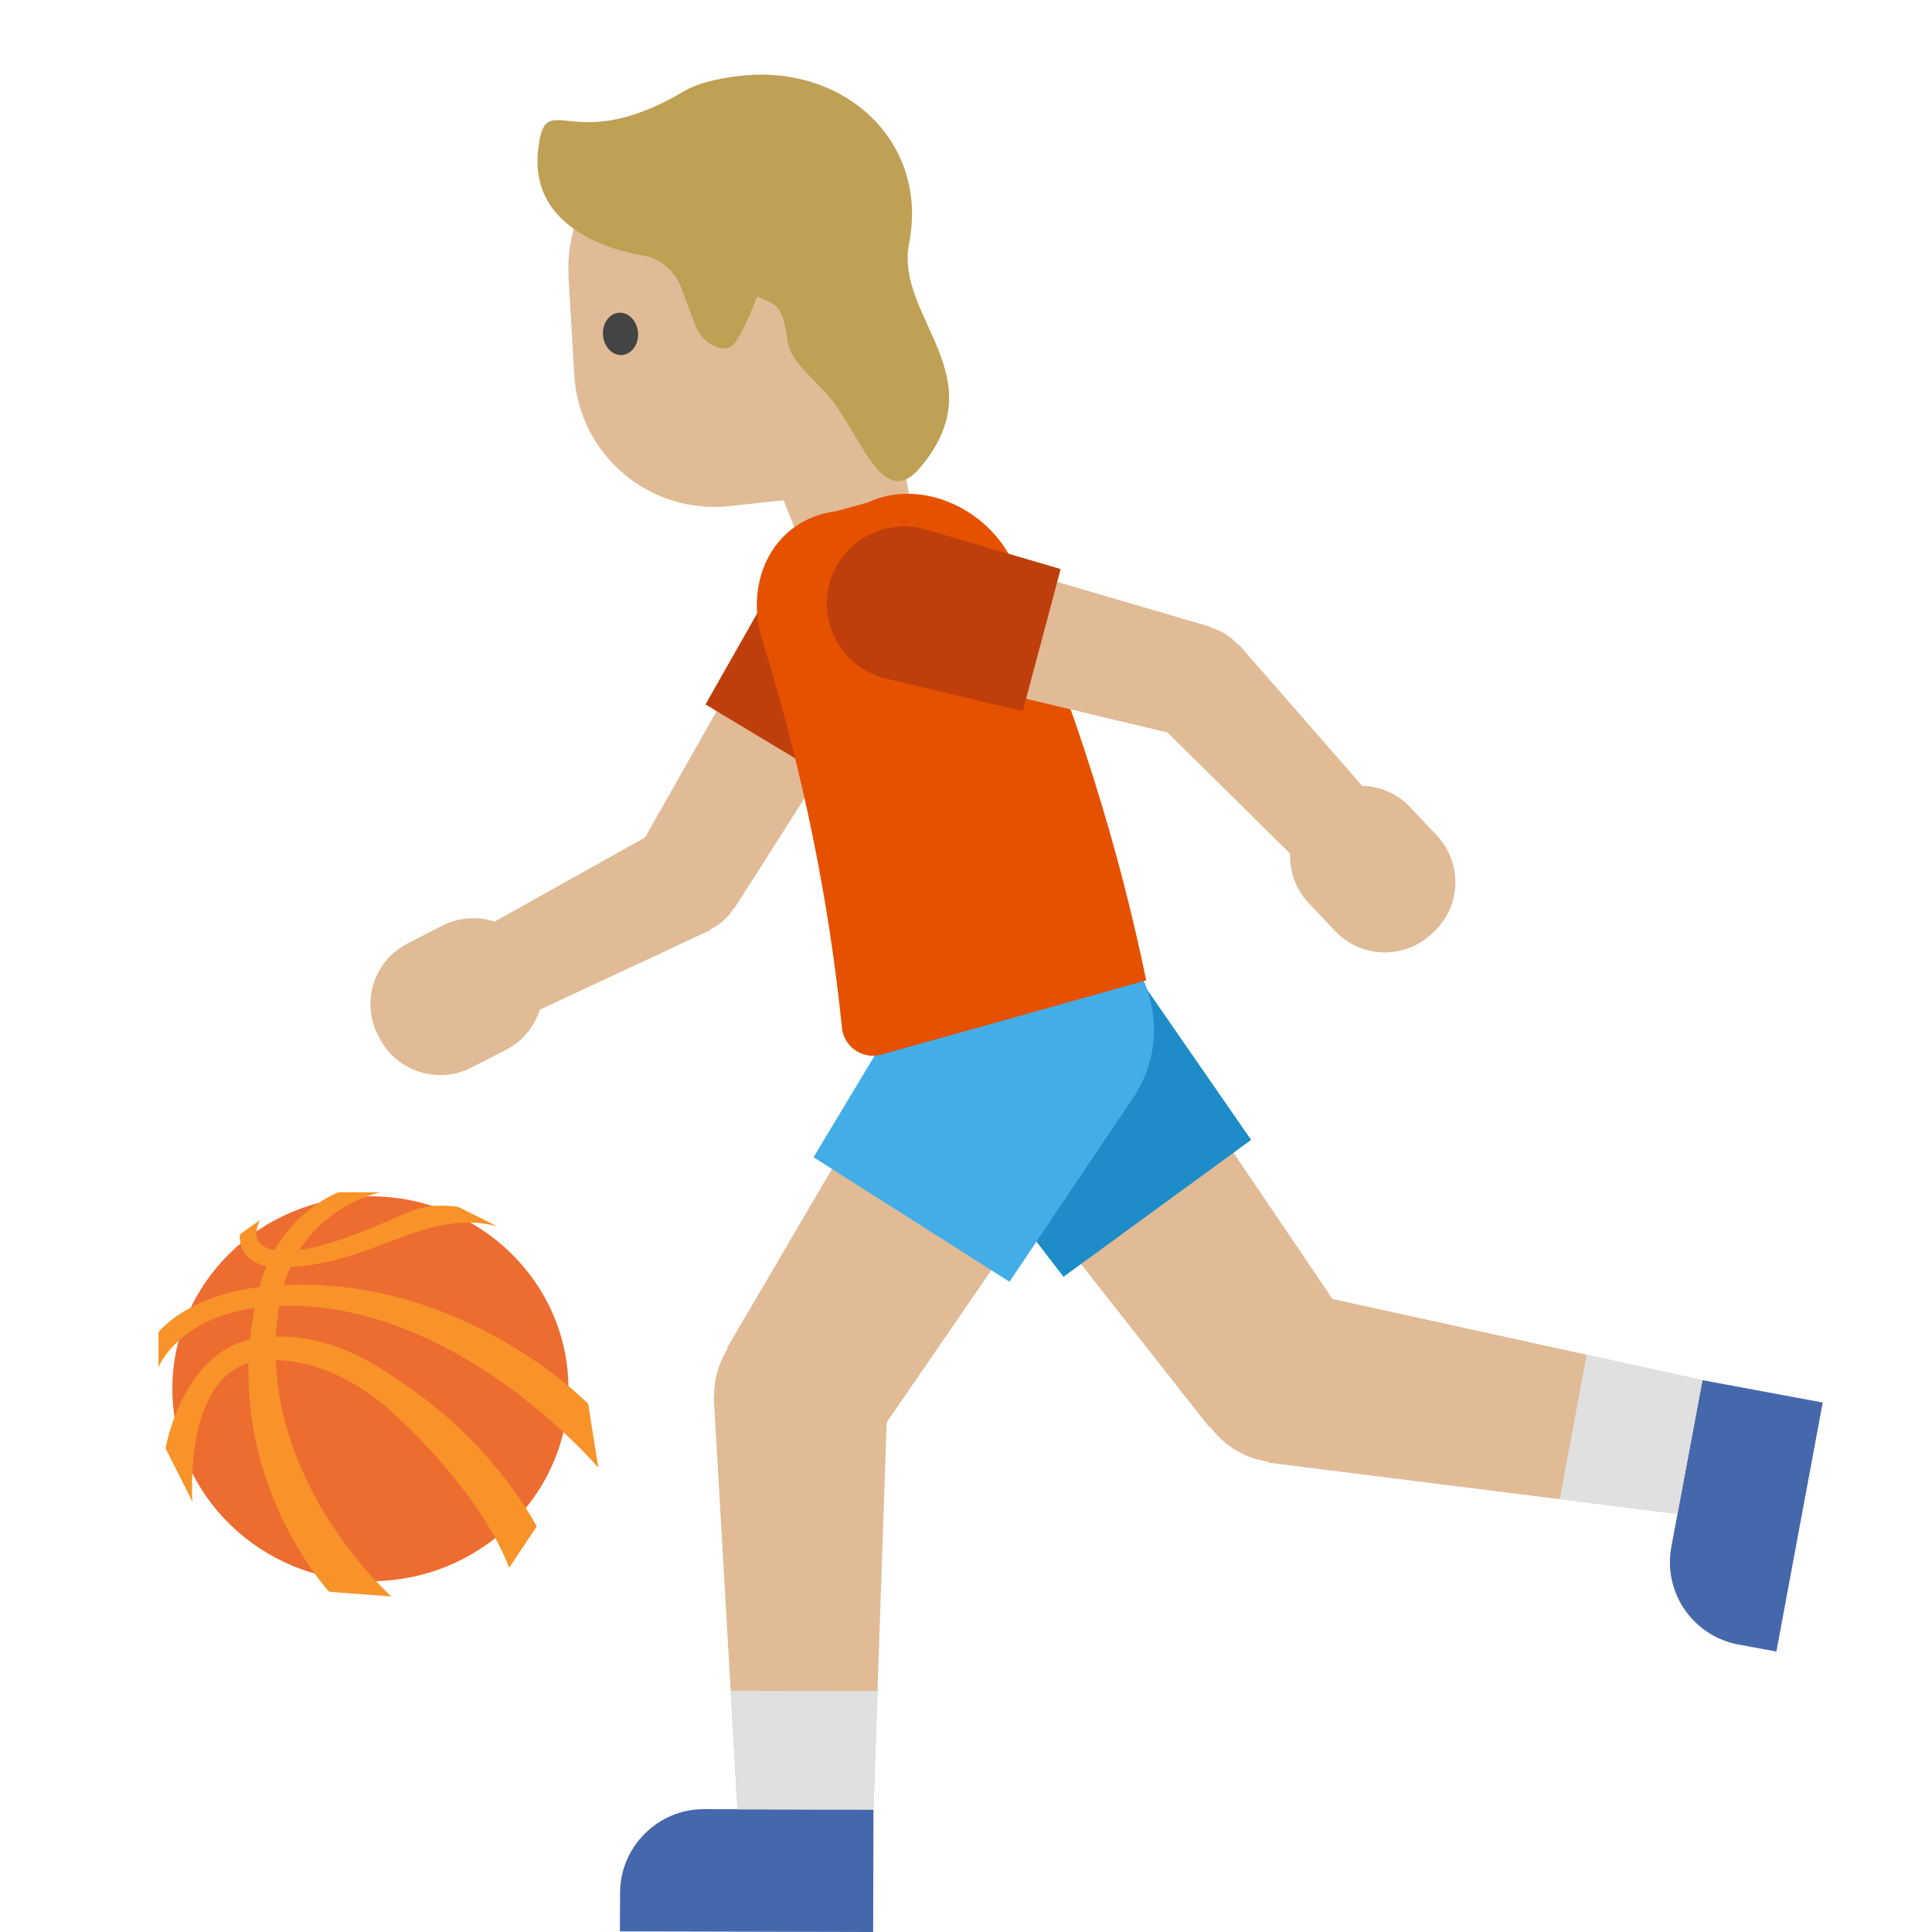 <?xml version='1.0' encoding='UTF-8'?>
<svg xmlns="http://www.w3.org/2000/svg" version="1.1" xml:space="preserve" style="fill-rule:evenodd;clip-rule:evenodd;stroke-linejoin:round;stroke-miterlimit:2;" viewBox="0 0 128 128">
  <path d="M120.76,92.92L117.69,109.42L115.16,108.95C112.548,108.465 110.636,106.165 110.636,103.508C110.636,103.167 110.667,102.826 110.73,102.49L112.79,91.44L120.76,92.92Z" style="fill:#4568ad;fill-rule:nonzero;"/>
  <path d="M89.42,87.75L80.11,94.54L62.49,72.14L73.45,64.14L89.42,87.75Z" style="fill:#e0bb95;fill-rule:nonzero;"/>
  <path d="M112.79,91.44L111.13,100.3L83.99,96.9L86.09,85.58L112.79,91.44Z" style="fill:#e0bb95;fill-rule:nonzero;"/>
  <g transform="matrix(0.808,-0.59,0.59,0.808,-37.439,67.51)">
    <circle cx="84.77" cy="91.15" r="5.75" style="fill:#e0bb95;"/>
  </g>
  <g transform="matrix(0.808,-0.59,0.59,0.808,-27.103,53.181)">
    <circle cx="67.97" cy="68.14" r="6.78" style="fill:#e0bb95;"/>
  </g>
  <path d="M105.12,89.75L103.34,99.32L111.13,100.3L112.79,91.44L105.12,89.75Z" style="fill:#e0e0e0;fill-rule:nonzero;"/>
  <path d="M63.13,61.51C59.53,64.14 58.74,69.19 61.37,72.78L70.46,84.59L82.89,75.52L74.41,63.27C71.78,59.67 66.73,58.88 63.13,61.51Z" style="fill:#1d8cc8;fill-rule:nonzero;"/>
  <g>
    <path d="M31.73,61.64L34.68,67.4L47.04,61.63L43.64,54.98L31.73,61.64Z" style="fill:#e0bb95;fill-rule:nonzero;"/>
    <path d="M48.66,60.17L42.26,56.32L51.96,39.22L59.22,43.59L48.66,60.17Z" style="fill:#e0bb95;fill-rule:nonzero;"/>
    <g transform="matrix(0.515,-0.857,0.857,0.515,-27.883,67.18)">
      <circle cx="45.46" cy="58.24" r="3.73" style="fill:#e0bb95;"/>
    </g>
    <path d="M25.14,68.78L25.04,68.58C24.713,67.943 24.542,67.237 24.542,66.521C24.542,64.831 25.494,63.277 27,62.51L29.3,61.33C29.937,61.003 30.643,60.832 31.359,60.832C33.049,60.832 34.603,61.784 35.37,63.29L35.47,63.49C36.61,65.71 35.73,68.43 33.51,69.56L31.21,70.74C29.007,71.864 26.27,70.98 25.14,68.78Z" style="fill:#e0bb95;fill-rule:nonzero;"/>
    <g transform="matrix(0.515,-0.857,0.857,0.515,-8.545,67.701)">
      <circle cx="55.59" cy="41.4" r="4.23" style="fill:#e0bb95;"/>
    </g>
    <path d="M58.42,36.71C56,35.25 52.86,36.04 51.4,38.46L46.74,46.67L55.09,51.69L60.16,43.73C61.62,41.3 60.84,38.16 58.42,36.71Z" style="fill:#bf3f0c;fill-rule:nonzero;"/>
  </g>
  <g>
    <path d="M57.85,128L41.07,127.96L41.08,125.39C41.089,122.352 43.592,119.858 46.63,119.86L57.87,119.88L57.85,128Z" style="fill:#4568ad;fill-rule:nonzero;"/>
    <path d="M57.89,95.48L48.17,89.3L62.59,64.71L74.04,71.99L57.89,95.48Z" style="fill:#e0bb95;fill-rule:nonzero;"/>
    <path d="M57.87,119.89L48.86,119.87L47.29,92.55L58.8,92.57L57.87,119.89Z" style="fill:#e0bb95;fill-rule:nonzero;"/>
    <g transform="matrix(0.537,-0.844,0.844,0.537,-53.385,87.571)">
      <circle cx="53.03" cy="92.39" r="5.75" style="fill:#e0bb95;"/>
    </g>
    <g transform="matrix(0.537,-0.844,0.844,0.537,-26.015,89.326)">
      <circle cx="68.31" cy="68.35" r="6.78" style="fill:#e0bb95;"/>
    </g>
    <path d="M58.14,112.04L48.41,112.02L48.86,119.87L57.87,119.89L58.14,112.04Z" style="fill:#e0e0e0;fill-rule:nonzero;"/>
    <path d="M72.72,61.42C68.984,59.046 63.956,60.165 61.58,63.9L53.9,76.67L66.88,84.92L75.19,72.56C77.59,68.8 76.48,63.82 72.72,61.42Z" style="fill:#42ade7;fill-rule:nonzero;"/>
  </g>
  <g>
    <path d="M58.83,25.25L60.41,33.73C60.69,35.22 59.71,36.65 58.22,36.92L55.97,37.34C54.69,37.58 53.41,36.88 52.92,35.66L47.14,21.21L58.83,25.25Z" style="fill:#e0bb95;fill-rule:nonzero;"/>
    <path d="M57.91,14.92L59.65,32.31L48.31,33.53C43.04,34.1 38.36,30.14 38.05,24.85L37.67,18.44C37.32,12.51 42.17,7.58 48.1,7.81L50.46,7.9C54.35,8.07 57.52,11.06 57.91,14.92Z" style="fill:#e0bb95;fill-rule:nonzero;"/>
    <path d="M42.27,22.03C42.33,22.8 41.86,23.47 41.22,23.52C40.58,23.57 40.01,22.99 39.95,22.21C39.89,21.44 40.36,20.77 41,20.72C41.64,20.67 42.21,21.26 42.27,22.03" style="fill:#444;fill-rule:nonzero;"/>
  </g>
  <path d="M57.49,33.29C56.79,33.48 56.11,33.67 55.4,33.87C51.26,34.38 49.21,38.52 50.55,42.56C53.18,51.06 54.92,59.62 55.78,68.08C55.881,69.133 56.776,69.946 57.834,69.946C58.022,69.946 58.209,69.921 58.39,69.87C64.27,68.23 70.13,66.59 75.94,64.95C74.08,55.94 71.22,46.84 67.36,37.83C65.85,33.81 61.1,31.59 57.49,33.29Z" style="fill:#e65100;fill-rule:nonzero;"/>
  <g>
    <path d="M86.32,57.39L91.03,52.96L82.05,42.68L76.61,47.8L86.32,57.39Z" style="fill:#e0bb95;fill-rule:nonzero;"/>
    <path d="M80.2,41.53L78.28,48.75L59.16,44.19L61.33,36L80.2,41.53Z" style="fill:#e0bb95;fill-rule:nonzero;"/>
    <g transform="matrix(0.257,-0.966,0.966,0.257,15.242,110.115)">
      <circle cx="79.24" cy="45.14" r="3.73" style="fill:#e0bb95;"/>
    </g>
    <path d="M95,61.73L94.84,61.88C93.037,63.576 90.159,63.491 88.46,61.69L86.69,59.81C84.994,58.007 85.079,55.129 86.88,53.43L87.04,53.28C88.843,51.584 91.721,51.669 93.42,53.47L95.19,55.35C96.9,57.17 96.82,60.03 95,61.73Z" style="fill:#e0bb95;fill-rule:nonzero;"/>
    <g transform="matrix(0.257,-0.966,0.966,0.257,6.015,88.01)">
      <circle cx="60.25" cy="40.09" r="4.23" style="fill:#e0bb95;"/>
    </g>
    <path d="M54.95,38.68C54.22,41.41 55.85,44.21 58.58,44.93L67.76,47.12L70.27,37.7L61.21,35.04C58.47,34.33 55.67,35.95 54.95,38.68Z" style="fill:#bf3f0c;fill-rule:nonzero;"/>
  </g>
  <g>
    <ellipse id="a" cx="24.54" cy="92.01" rx="13.12" ry="12.75" style="fill:#ed6c30;"/>
    <g>
      <path d="M21.81,105.46C21.81,105.46 14.15,97.25 17.16,85.37C18.41,80.44 22.44,78.99 22.44,78.99L25.22,78.99C25.22,78.99 19.71,80.04 18.56,86.17C16.46,97.39 25.93,105.77 25.93,105.77L21.81,105.46Z" style="fill:#f79329;fill-rule:nonzero;"/>
      <path d="M15.89,81.78C15.89,81.78 15.61,83.96 18.52,83.96C24.63,83.96 28.04,79.99 32.93,81.24L30.38,79.97C30.38,79.97 28.91,79.69 27.64,80.1C26.36,80.51 21.86,82.84 19.03,82.88C16.02,82.93 17.23,80.83 17.23,80.83L15.89,81.78ZM10.97,95.96C10.97,95.96 12.1,89.17 17.28,88.62C21.65,88.15 24.74,90.21 27.7,92.35C33.05,96.22 35.56,101.13 35.56,101.13L33.73,103.87C33.73,103.87 32.32,99.46 26.14,93.7C23.81,91.53 20.6,89.83 17.28,90.15C12.06,90.66 12.75,99.49 12.75,99.49L10.97,95.96Z" style="fill:#f79329;fill-rule:nonzero;"/>
      <path d="M10.51,88.25C10.51,88.25 12.48,85.66 17.84,85.2C30.35,84.12 38.97,93.01 38.97,93.01L39.64,97.24C39.64,97.24 29.81,85.63 17.74,86.56C11.91,87.01 10.5,90.58 10.5,90.58L10.5,88.25L10.51,88.25Z" style="fill:#f79329;fill-rule:nonzero;"/>
    </g>
    <ellipse cx="24.54" cy="92.01" rx="13.12" ry="12.75" style="fill:none;"/>
  </g>
  <g transform="matrix(1.043,-0.106,0.106,1.043,-15.745,5.75)">
    <path d="M70.326,31.373C67.946,33.651 67.007,29.712 65.482,26.925C64.635,25.377 62.863,23.982 62.83,22.56C62.773,20.06 62.26,20.17 61.2,19.54C61.2,19.54 59.85,22.335 59.168,22.56C58.486,22.785 57.417,22.075 57.11,20.89L56.5,18.53C56.236,17.508 55.494,16.673 54.51,16.29C54.51,16.29 47.15,14.697 48.362,8.971C49.253,4.762 50.263,9.735 57.96,6.15C59.211,5.567 61.53,5.482 62.83,5.612C68.85,6.202 72.859,11.379 71.099,17.161C69.705,21.74 75.809,26.121 70.326,31.373Z" style="fill:#bfa055;fill-rule:nonzero;"/>
  </g>
</svg>

